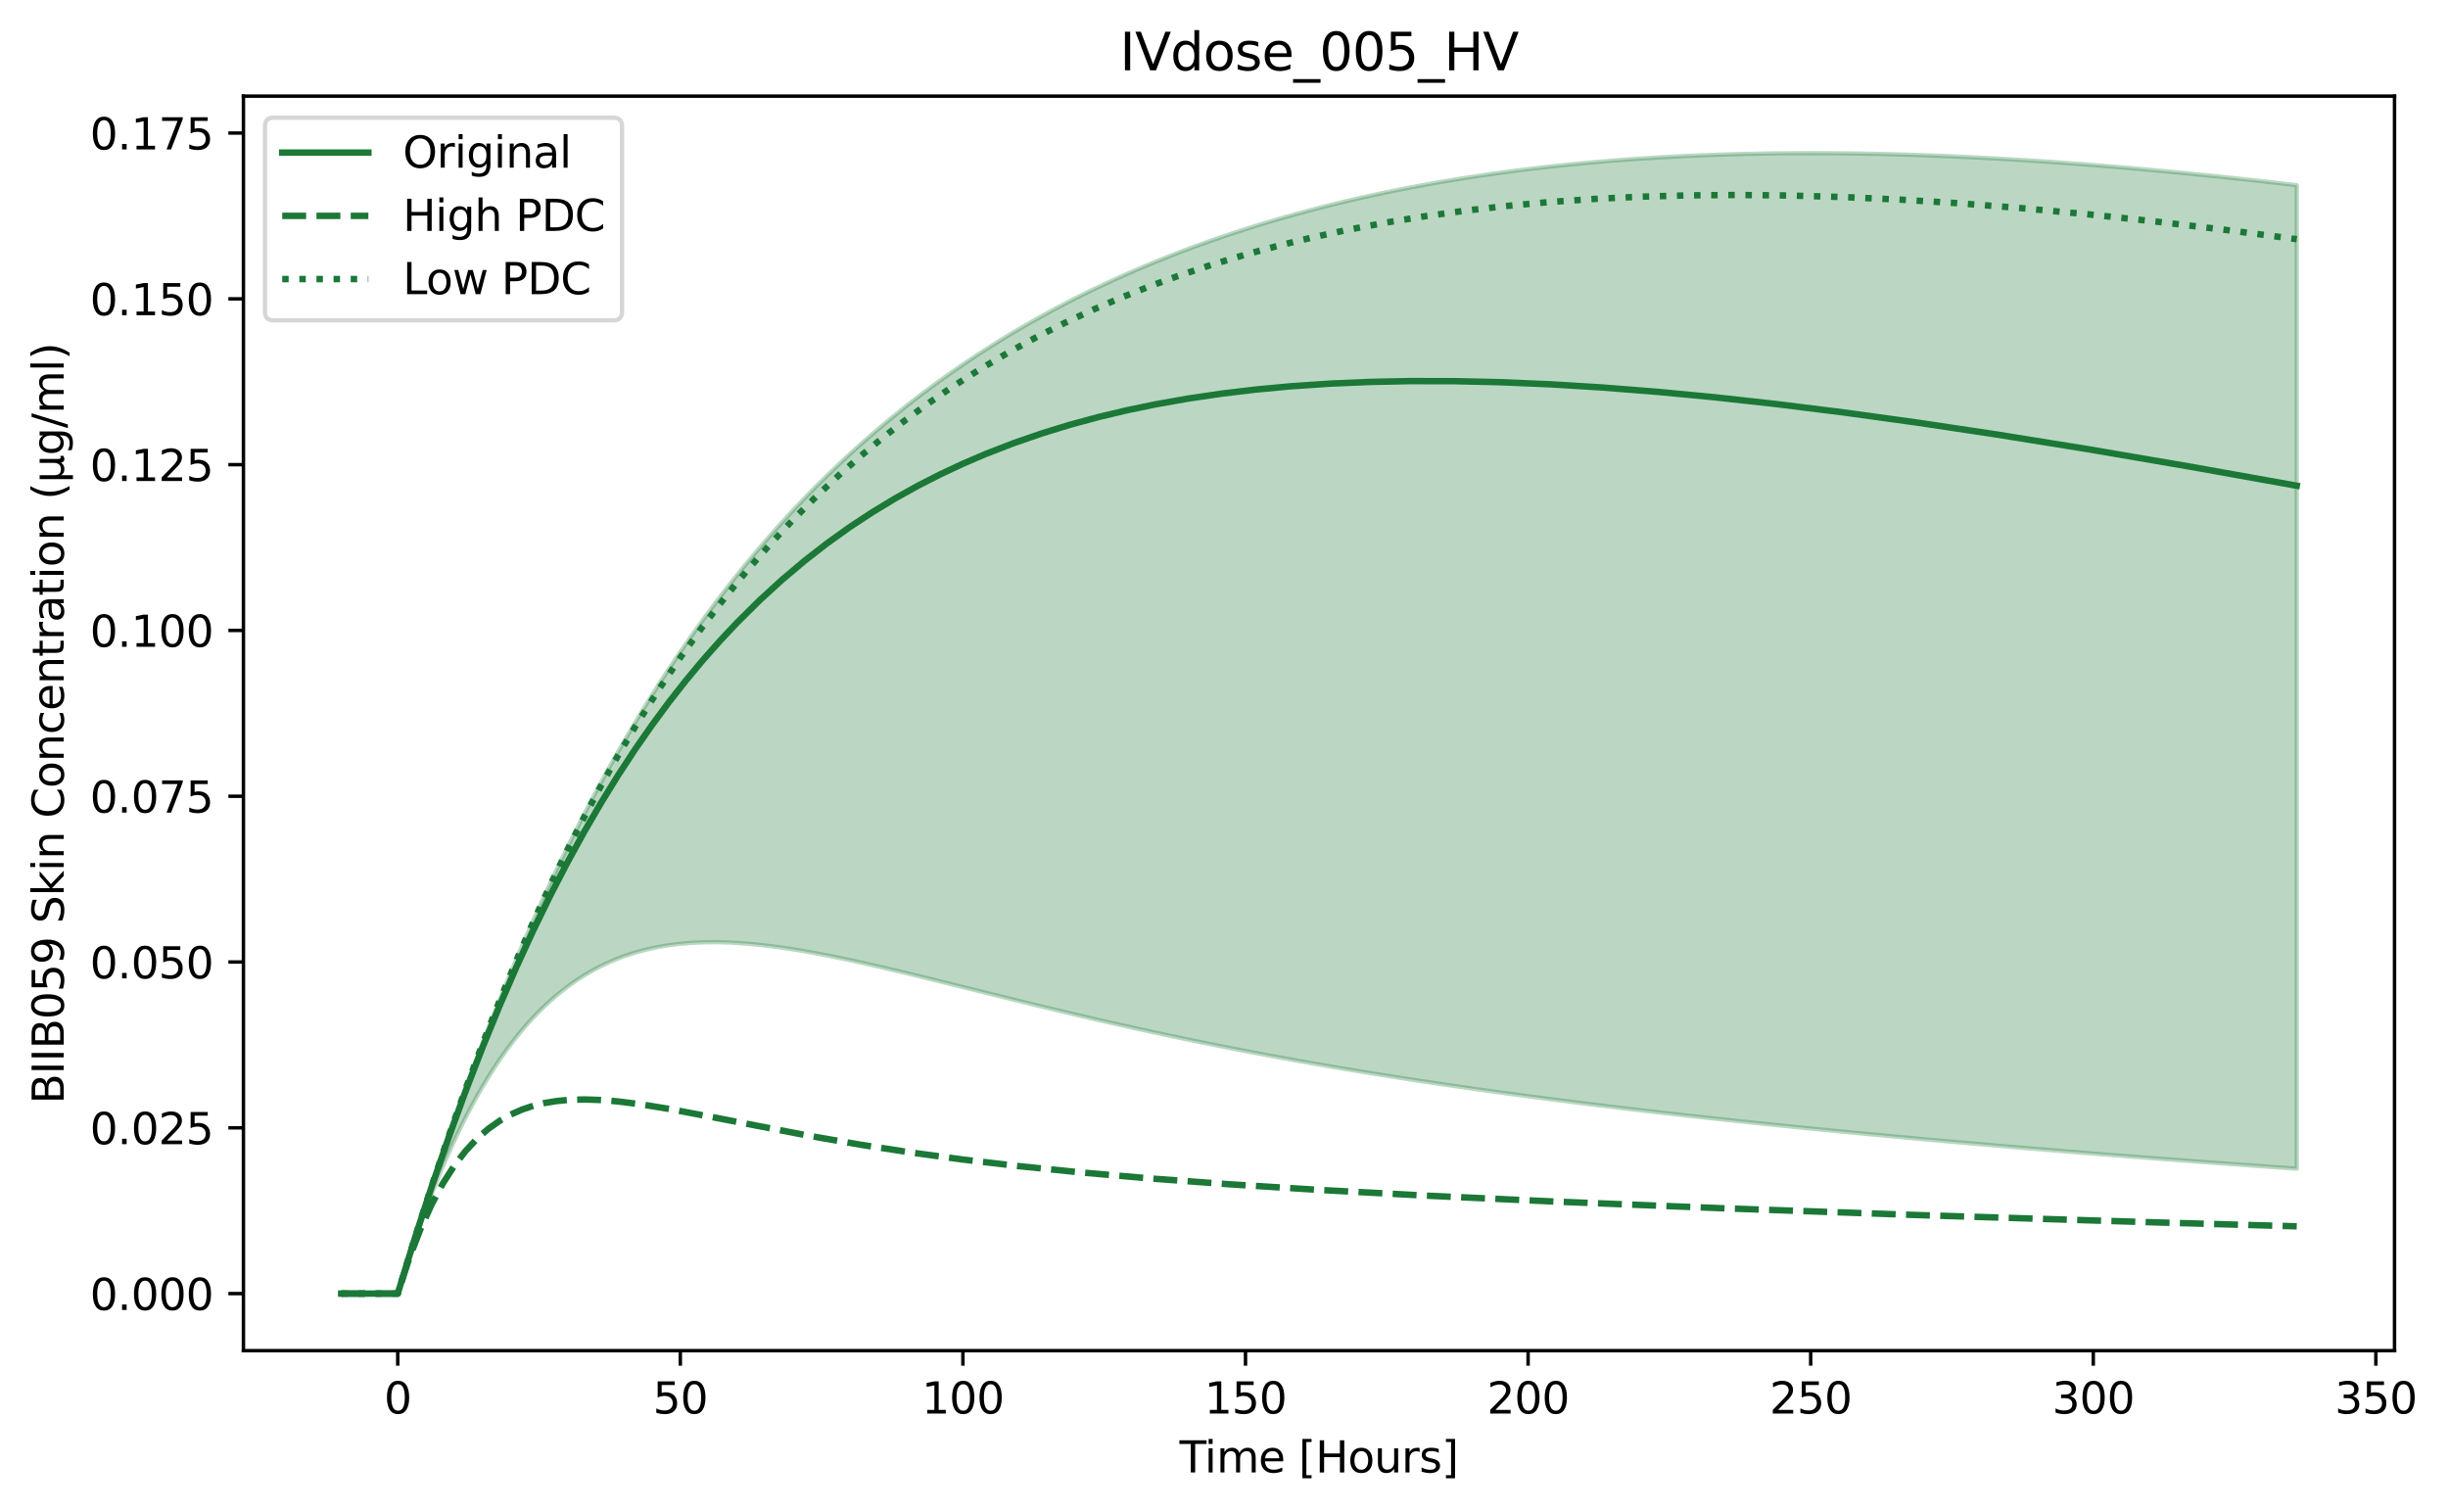 <?xml version="1.0" encoding="utf-8" standalone="no"?>
<!DOCTYPE svg PUBLIC "-//W3C//DTD SVG 1.1//EN"
  "http://www.w3.org/Graphics/SVG/1.1/DTD/svg11.dtd">
<svg xmlns:xlink="http://www.w3.org/1999/xlink" width="568.221pt" height="351.034pt" viewBox="0 0 568.221 351.034" xmlns="http://www.w3.org/2000/svg" version="1.1">
 <defs>
  <style type="text/css">*{stroke-linejoin: round; stroke-linecap: butt}</style>
 </defs>
 <g id="figure_1">
  <g id="patch_1">
   <path d="M 0 351.034 
L 568.221 351.034 
L 568.221 0 
L 0 0 
z
" style="fill: #ffffff"/>
  </g>
  <g id="axes_1">
   <g id="patch_2">
    <path d="M 56.506 313.478 
L 555.807 313.478 
L 555.807 22.318 
L 56.506 22.318 
z
" style="fill: #ffffff"/>
   </g>
   <g id="FillBetweenPolyCollection_1">
    <defs>
     <path id="m7d13407572" d="M 79.202 -50.791 
L 79.202 -50.791 
L 80.514 -50.791 
L 81.825 -50.791 
L 83.137 -50.791 
L 84.449 -50.791 
L 85.761 -50.791 
L 87.073 -50.791 
L 88.385 -50.791 
L 89.697 -50.791 
L 91.009 -50.791 
L 92.321 -50.791 
L 93.632 -55.065 
L 94.944 -59.162 
L 96.256 -63.088 
L 97.568 -66.85 
L 98.88 -70.451 
L 100.192 -73.899 
L 101.504 -77.198 
L 102.816 -80.354 
L 104.127 -83.37 
L 105.439 -86.253 
L 106.751 -89.007 
L 108.063 -91.635 
L 109.375 -94.143 
L 110.687 -96.535 
L 111.999 -98.815 
L 113.311 -100.987 
L 114.622 -103.054 
L 115.934 -105.021 
L 117.246 -106.891 
L 118.558 -108.667 
L 119.87 -110.354 
L 121.182 -111.953 
L 122.494 -113.469 
L 123.806 -114.904 
L 125.117 -116.262 
L 126.429 -117.544 
L 127.741 -118.755 
L 129.053 -119.897 
L 130.365 -120.972 
L 131.677 -121.983 
L 132.989 -122.932 
L 134.301 -123.822 
L 135.612 -124.655 
L 136.924 -125.434 
L 138.236 -126.159 
L 139.548 -126.834 
L 140.86 -127.46 
L 142.172 -128.04 
L 143.484 -128.575 
L 144.796 -129.067 
L 146.107 -129.518 
L 147.419 -129.929 
L 148.731 -130.302 
L 150.043 -130.639 
L 151.355 -130.941 
L 152.667 -131.209 
L 153.979 -131.446 
L 155.291 -131.652 
L 156.602 -131.829 
L 157.914 -131.978 
L 159.226 -132.1 
L 160.538 -132.196 
L 161.85 -132.268 
L 163.162 -132.317 
L 164.474 -132.343 
L 165.786 -132.348 
L 167.098 -132.333 
L 168.409 -132.298 
L 169.721 -132.245 
L 171.033 -132.175 
L 172.345 -132.088 
L 173.657 -131.985 
L 174.969 -131.867 
L 176.281 -131.734 
L 177.593 -131.588 
L 178.904 -131.429 
L 180.216 -131.258 
L 181.528 -131.076 
L 182.84 -130.882 
L 184.152 -130.678 
L 185.464 -130.465 
L 186.776 -130.242 
L 188.088 -130.01 
L 189.399 -129.771 
L 190.711 -129.523 
L 192.023 -129.269 
L 193.335 -129.008 
L 194.647 -128.74 
L 195.959 -128.467 
L 197.271 -128.188 
L 198.583 -127.904 
L 199.894 -127.615 
L 201.206 -127.322 
L 202.518 -127.024 
L 203.83 -126.724 
L 205.142 -126.419 
L 206.454 -126.112 
L 207.766 -125.801 
L 209.078 -125.488 
L 210.389 -125.173 
L 211.701 -124.856 
L 213.013 -124.537 
L 214.325 -124.216 
L 215.637 -123.894 
L 216.949 -123.57 
L 218.261 -123.246 
L 219.573 -122.921 
L 220.884 -122.595 
L 222.196 -122.268 
L 223.508 -121.942 
L 224.82 -121.615 
L 226.132 -121.288 
L 227.444 -120.961 
L 228.756 -120.635 
L 230.068 -120.309 
L 231.38 -119.983 
L 232.691 -119.658 
L 234.003 -119.334 
L 235.315 -119.01 
L 236.627 -118.688 
L 237.939 -118.366 
L 239.251 -118.045 
L 240.563 -117.726 
L 241.875 -117.408 
L 243.186 -117.091 
L 244.498 -116.775 
L 245.81 -116.461 
L 247.122 -116.148 
L 248.434 -115.837 
L 249.746 -115.527 
L 251.058 -115.219 
L 252.37 -114.913 
L 253.681 -114.608 
L 254.993 -114.305 
L 256.305 -114.004 
L 257.617 -113.704 
L 258.929 -113.407 
L 260.241 -113.111 
L 261.553 -112.817 
L 262.865 -112.525 
L 264.176 -112.234 
L 265.488 -111.946 
L 266.8 -111.66 
L 268.112 -111.375 
L 269.424 -111.093 
L 270.736 -110.812 
L 272.048 -110.533 
L 273.36 -110.257 
L 274.671 -109.982 
L 275.983 -109.71 
L 277.295 -109.439 
L 278.607 -109.17 
L 279.919 -108.903 
L 281.231 -108.638 
L 282.543 -108.376 
L 283.855 -108.115 
L 285.166 -107.856 
L 286.478 -107.599 
L 287.79 -107.344 
L 289.102 -107.091 
L 290.414 -106.84 
L 291.726 -106.59 
L 293.038 -106.343 
L 294.35 -106.097 
L 295.661 -105.854 
L 296.973 -105.612 
L 298.285 -105.372 
L 299.597 -105.134 
L 300.909 -104.898 
L 302.221 -104.664 
L 303.533 -104.431 
L 304.845 -104.2 
L 306.157 -103.971 
L 307.468 -103.744 
L 308.78 -103.519 
L 310.092 -103.295 
L 311.404 -103.073 
L 312.716 -102.853 
L 314.028 -102.634 
L 315.34 -102.417 
L 316.652 -102.201 
L 317.963 -101.988 
L 319.275 -101.776 
L 320.587 -101.565 
L 321.899 -101.356 
L 323.211 -101.149 
L 324.523 -100.943 
L 325.835 -100.739 
L 327.147 -100.536 
L 328.458 -100.335 
L 329.77 -100.135 
L 331.082 -99.937 
L 332.394 -99.74 
L 333.706 -99.544 
L 335.018 -99.35 
L 336.33 -99.158 
L 337.642 -98.967 
L 338.953 -98.777 
L 340.265 -98.588 
L 341.577 -98.401 
L 342.889 -98.215 
L 344.201 -98.031 
L 345.513 -97.848 
L 346.825 -97.666 
L 348.137 -97.485 
L 349.448 -97.305 
L 350.76 -97.127 
L 352.072 -96.95 
L 353.384 -96.774 
L 354.696 -96.6 
L 356.008 -96.426 
L 357.32 -96.254 
L 358.632 -96.083 
L 359.943 -95.913 
L 361.255 -95.744 
L 362.567 -95.576 
L 363.879 -95.41 
L 365.191 -95.244 
L 366.503 -95.079 
L 367.815 -94.916 
L 369.127 -94.753 
L 370.438 -94.592 
L 371.75 -94.432 
L 373.062 -94.272 
L 374.374 -94.114 
L 375.686 -93.956 
L 376.998 -93.8 
L 378.31 -93.644 
L 379.622 -93.49 
L 380.934 -93.336 
L 382.245 -93.183 
L 383.557 -93.031 
L 384.869 -92.88 
L 386.181 -92.73 
L 387.493 -92.581 
L 388.805 -92.433 
L 390.117 -92.285 
L 391.429 -92.138 
L 392.74 -91.993 
L 394.052 -91.848 
L 395.364 -91.703 
L 396.676 -91.56 
L 397.988 -91.417 
L 399.3 -91.276 
L 400.612 -91.135 
L 401.924 -90.994 
L 403.235 -90.855 
L 404.547 -90.716 
L 405.859 -90.578 
L 407.171 -90.441 
L 408.483 -90.304 
L 409.795 -90.168 
L 411.107 -90.033 
L 412.419 -89.899 
L 413.73 -89.765 
L 415.042 -89.632 
L 416.354 -89.5 
L 417.666 -89.368 
L 418.978 -89.237 
L 420.29 -89.107 
L 421.602 -88.977 
L 422.914 -88.848 
L 424.225 -88.719 
L 425.537 -88.592 
L 426.849 -88.464 
L 428.161 -88.338 
L 429.473 -88.212 
L 430.785 -88.086 
L 432.097 -87.962 
L 433.409 -87.838 
L 434.72 -87.714 
L 436.032 -87.591 
L 437.344 -87.468 
L 438.656 -87.347 
L 439.968 -87.225 
L 441.28 -87.105 
L 442.592 -86.984 
L 443.904 -86.865 
L 445.216 -86.746 
L 446.527 -86.627 
L 447.839 -86.509 
L 449.151 -86.391 
L 450.463 -86.274 
L 451.775 -86.158 
L 453.087 -86.042 
L 454.399 -85.926 
L 455.711 -85.811 
L 457.022 -85.697 
L 458.334 -85.583 
L 459.646 -85.47 
L 460.958 -85.357 
L 462.27 -85.244 
L 463.582 -85.132 
L 464.894 -85.02 
L 466.206 -84.909 
L 467.517 -84.799 
L 468.829 -84.688 
L 470.141 -84.579 
L 471.453 -84.469 
L 472.765 -84.361 
L 474.077 -84.252 
L 475.389 -84.144 
L 476.701 -84.037 
L 478.012 -83.93 
L 479.324 -83.823 
L 480.636 -83.717 
L 481.948 -83.611 
L 483.26 -83.506 
L 484.572 -83.401 
L 485.884 -83.296 
L 487.196 -83.192 
L 488.507 -83.089 
L 489.819 -82.985 
L 491.131 -82.882 
L 492.443 -82.78 
L 493.755 -82.678 
L 495.067 -82.576 
L 496.379 -82.475 
L 497.691 -82.374 
L 499.002 -82.273 
L 500.314 -82.173 
L 501.626 -82.073 
L 502.938 -81.974 
L 504.25 -81.875 
L 505.562 -81.776 
L 506.874 -81.678 
L 508.186 -81.58 
L 509.498 -81.483 
L 510.809 -81.386 
L 512.121 -81.289 
L 513.433 -81.192 
L 514.745 -81.096 
L 516.057 -81.001 
L 517.369 -80.905 
L 518.681 -80.81 
L 519.993 -80.716 
L 521.304 -80.621 
L 522.616 -80.527 
L 523.928 -80.434 
L 525.24 -80.34 
L 526.552 -80.247 
L 527.864 -80.155 
L 529.176 -80.063 
L 530.488 -79.971 
L 531.799 -79.879 
L 533.111 -79.788 
L 533.111 -308.051 
L 533.111 -308.051 
L 531.799 -308.204 
L 530.488 -308.356 
L 529.176 -308.507 
L 527.864 -308.656 
L 526.552 -308.805 
L 525.24 -308.951 
L 523.928 -309.097 
L 522.616 -309.242 
L 521.304 -309.385 
L 519.993 -309.527 
L 518.681 -309.667 
L 517.369 -309.806 
L 516.057 -309.944 
L 514.745 -310.081 
L 513.433 -310.216 
L 512.121 -310.35 
L 510.809 -310.483 
L 509.498 -310.614 
L 508.186 -310.743 
L 506.874 -310.872 
L 505.562 -310.999 
L 504.25 -311.124 
L 502.938 -311.248 
L 501.626 -311.371 
L 500.314 -311.492 
L 499.002 -311.611 
L 497.691 -311.729 
L 496.379 -311.846 
L 495.067 -311.961 
L 493.755 -312.074 
L 492.443 -312.186 
L 491.131 -312.296 
L 489.819 -312.405 
L 488.507 -312.512 
L 487.196 -312.618 
L 485.884 -312.722 
L 484.572 -312.824 
L 483.26 -312.924 
L 481.948 -313.023 
L 480.636 -313.121 
L 479.324 -313.216 
L 478.012 -313.31 
L 476.701 -313.402 
L 475.389 -313.492 
L 474.077 -313.581 
L 472.765 -313.668 
L 471.453 -313.752 
L 470.141 -313.836 
L 468.829 -313.917 
L 467.517 -313.996 
L 466.206 -314.074 
L 464.894 -314.15 
L 463.582 -314.224 
L 462.27 -314.296 
L 460.958 -314.366 
L 459.646 -314.434 
L 458.334 -314.5 
L 457.022 -314.564 
L 455.711 -314.626 
L 454.399 -314.686 
L 453.087 -314.744 
L 451.775 -314.8 
L 450.463 -314.854 
L 449.151 -314.906 
L 447.839 -314.956 
L 446.527 -315.003 
L 445.216 -315.049 
L 443.904 -315.092 
L 442.592 -315.134 
L 441.28 -315.173 
L 439.968 -315.209 
L 438.656 -315.244 
L 437.344 -315.276 
L 436.032 -315.306 
L 434.72 -315.334 
L 433.409 -315.359 
L 432.097 -315.382 
L 430.785 -315.403 
L 429.473 -315.421 
L 428.161 -315.437 
L 426.849 -315.451 
L 425.537 -315.462 
L 424.225 -315.471 
L 422.914 -315.477 
L 421.602 -315.481 
L 420.29 -315.482 
L 418.978 -315.48 
L 417.666 -315.476 
L 416.354 -315.47 
L 415.042 -315.461 
L 413.73 -315.449 
L 412.419 -315.434 
L 411.107 -315.417 
L 409.795 -315.397 
L 408.483 -315.375 
L 407.171 -315.35 
L 405.859 -315.321 
L 404.547 -315.291 
L 403.235 -315.257 
L 401.924 -315.22 
L 400.612 -315.181 
L 399.3 -315.138 
L 397.988 -315.093 
L 396.676 -315.045 
L 395.364 -314.994 
L 394.052 -314.94 
L 392.74 -314.882 
L 391.429 -314.822 
L 390.117 -314.759 
L 388.805 -314.692 
L 387.493 -314.623 
L 386.181 -314.55 
L 384.869 -314.474 
L 383.557 -314.395 
L 382.245 -314.312 
L 380.934 -314.226 
L 379.622 -314.137 
L 378.31 -314.045 
L 376.998 -313.949 
L 375.686 -313.85 
L 374.374 -313.747 
L 373.062 -313.641 
L 371.75 -313.532 
L 370.438 -313.418 
L 369.127 -313.302 
L 367.815 -313.182 
L 366.503 -313.058 
L 365.191 -312.93 
L 363.879 -312.799 
L 362.567 -312.664 
L 361.255 -312.525 
L 359.943 -312.382 
L 358.632 -312.236 
L 357.32 -312.086 
L 356.008 -311.932 
L 354.696 -311.773 
L 353.384 -311.611 
L 352.072 -311.445 
L 350.76 -311.275 
L 349.448 -311.101 
L 348.137 -310.922 
L 346.825 -310.74 
L 345.513 -310.553 
L 344.201 -310.362 
L 342.889 -310.166 
L 341.577 -309.967 
L 340.265 -309.763 
L 338.953 -309.554 
L 337.642 -309.341 
L 336.33 -309.124 
L 335.018 -308.902 
L 333.706 -308.675 
L 332.394 -308.444 
L 331.082 -308.208 
L 329.77 -307.967 
L 328.458 -307.721 
L 327.147 -307.471 
L 325.835 -307.216 
L 324.523 -306.955 
L 323.211 -306.69 
L 321.899 -306.42 
L 320.587 -306.144 
L 319.275 -305.864 
L 317.963 -305.578 
L 316.652 -305.287 
L 315.34 -304.991 
L 314.028 -304.689 
L 312.716 -304.382 
L 311.404 -304.07 
L 310.092 -303.751 
L 308.78 -303.428 
L 307.468 -303.098 
L 306.157 -302.763 
L 304.845 -302.422 
L 303.533 -302.075 
L 302.221 -301.723 
L 300.909 -301.364 
L 299.597 -300.999 
L 298.285 -300.628 
L 296.973 -300.251 
L 295.661 -299.868 
L 294.35 -299.478 
L 293.038 -299.082 
L 291.726 -298.68 
L 290.414 -298.271 
L 289.102 -297.855 
L 287.79 -297.433 
L 286.478 -297.003 
L 285.166 -296.567 
L 283.855 -296.124 
L 282.543 -295.674 
L 281.231 -295.217 
L 279.919 -294.752 
L 278.607 -294.281 
L 277.295 -293.802 
L 275.983 -293.315 
L 274.671 -292.821 
L 273.36 -292.319 
L 272.048 -291.809 
L 270.736 -291.292 
L 269.424 -290.766 
L 268.112 -290.233 
L 266.8 -289.691 
L 265.488 -289.141 
L 264.176 -288.583 
L 262.865 -288.016 
L 261.553 -287.441 
L 260.241 -286.857 
L 258.929 -286.264 
L 257.617 -285.662 
L 256.305 -285.051 
L 254.993 -284.431 
L 253.681 -283.801 
L 252.37 -283.162 
L 251.058 -282.513 
L 249.746 -281.855 
L 248.434 -281.187 
L 247.122 -280.509 
L 245.81 -279.821 
L 244.498 -279.122 
L 243.186 -278.413 
L 241.875 -277.694 
L 240.563 -276.963 
L 239.251 -276.222 
L 237.939 -275.47 
L 236.627 -274.707 
L 235.315 -273.932 
L 234.003 -273.146 
L 232.691 -272.348 
L 231.38 -271.538 
L 230.068 -270.716 
L 228.756 -269.882 
L 227.444 -269.035 
L 226.132 -268.176 
L 224.82 -267.304 
L 223.508 -266.419 
L 222.196 -265.521 
L 220.884 -264.609 
L 219.573 -263.684 
L 218.261 -262.745 
L 216.949 -261.791 
L 215.637 -260.824 
L 214.325 -259.842 
L 213.013 -258.845 
L 211.701 -257.833 
L 210.389 -256.806 
L 209.078 -255.764 
L 207.766 -254.705 
L 206.454 -253.631 
L 205.142 -252.54 
L 203.83 -251.433 
L 202.518 -250.31 
L 201.206 -249.169 
L 199.894 -248.01 
L 198.583 -246.834 
L 197.271 -245.64 
L 195.959 -244.428 
L 194.647 -243.197 
L 193.335 -241.948 
L 192.023 -240.679 
L 190.711 -239.39 
L 189.399 -238.082 
L 188.088 -236.753 
L 186.776 -235.404 
L 185.464 -234.034 
L 184.152 -232.642 
L 182.84 -231.229 
L 181.528 -229.794 
L 180.216 -228.336 
L 178.904 -226.856 
L 177.593 -225.352 
L 176.281 -223.825 
L 174.969 -222.273 
L 173.657 -220.697 
L 172.345 -219.096 
L 171.033 -217.47 
L 169.721 -215.818 
L 168.409 -214.139 
L 167.098 -212.434 
L 165.786 -210.701 
L 164.474 -208.941 
L 163.162 -207.152 
L 161.85 -205.335 
L 160.538 -203.488 
L 159.226 -201.612 
L 157.914 -199.705 
L 156.602 -197.768 
L 155.291 -195.798 
L 153.979 -193.797 
L 152.667 -191.763 
L 151.355 -189.696 
L 150.043 -187.596 
L 148.731 -185.461 
L 147.419 -183.29 
L 146.107 -181.085 
L 144.796 -178.843 
L 143.484 -176.564 
L 142.172 -174.247 
L 140.86 -171.892 
L 139.548 -169.498 
L 138.236 -167.065 
L 136.924 -164.591 
L 135.612 -162.076 
L 134.301 -159.519 
L 132.989 -156.92 
L 131.677 -154.277 
L 130.365 -151.59 
L 129.053 -148.859 
L 127.741 -146.082 
L 126.429 -143.259 
L 125.117 -140.388 
L 123.806 -137.469 
L 122.494 -134.502 
L 121.182 -131.485 
L 119.87 -128.418 
L 118.558 -125.299 
L 117.246 -122.128 
L 115.934 -118.904 
L 114.622 -115.626 
L 113.311 -112.293 
L 111.999 -108.905 
L 110.687 -105.46 
L 109.375 -101.958 
L 108.063 -98.398 
L 106.751 -94.778 
L 105.439 -91.098 
L 104.127 -87.357 
L 102.816 -83.554 
L 101.504 -79.688 
L 100.192 -75.759 
L 98.88 -71.764 
L 97.568 -67.704 
L 96.256 -63.578 
L 94.944 -59.384 
L 93.632 -55.122 
L 92.321 -50.791 
L 91.009 -50.791 
L 89.697 -50.791 
L 88.385 -50.791 
L 87.073 -50.791 
L 85.761 -50.791 
L 84.449 -50.791 
L 83.137 -50.791 
L 81.825 -50.791 
L 80.514 -50.791 
L 79.202 -50.791 
z
" style="stroke: #1b7837; stroke-opacity: 0.3"/>
    </defs>
    <g clip-path="url(#p9eb5031d33)">
     <use xlink:href="#m7d13407572" x="0" y="351.034" style="fill: #1b7837; fill-opacity: 0.3; stroke: #1b7837; stroke-opacity: 0.3"/>
    </g>
   </g>
   <g id="matplotlib.axis_1">
    <g id="xtick_1">
     <g id="line2d_1">
      <defs>
       <path id="m1ad81e1773" d="M 0 0 
L 0 3.5 
" style="stroke: #000000; stroke-width: 0.8"/>
      </defs>
      <g>
       <use xlink:href="#m1ad81e1773" x="92.321" y="313.478" style="stroke: #000000; stroke-width: 0.8"/>
      </g>
     </g>
     <g id="text_1">
      <!-- 0 -->
      <g transform="translate(89.139 328.077) scale(0.1 -0.1)">
       <defs>
        <path id="DejaVuSans-30" d="M 2034 4250 
Q 1547 4250 1301 3770 
Q 1056 3291 1056 2328 
Q 1056 1369 1301 889 
Q 1547 409 2034 409 
Q 2525 409 2770 889 
Q 3016 1369 3016 2328 
Q 3016 3291 2770 3770 
Q 2525 4250 2034 4250 
z
M 2034 4750 
Q 2819 4750 3233 4129 
Q 3647 3509 3647 2328 
Q 3647 1150 3233 529 
Q 2819 -91 2034 -91 
Q 1250 -91 836 529 
Q 422 1150 422 2328 
Q 422 3509 836 4129 
Q 1250 4750 2034 4750 
z
" transform="scale(0.016)"/>
       </defs>
       <use xlink:href="#DejaVuSans-30"/>
      </g>
     </g>
    </g>
    <g id="xtick_2">
     <g id="line2d_2">
      <g>
       <use xlink:href="#m1ad81e1773" x="157.914" y="313.478" style="stroke: #000000; stroke-width: 0.8"/>
      </g>
     </g>
     <g id="text_2">
      <!-- 50 -->
      <g transform="translate(151.552 328.077) scale(0.1 -0.1)">
       <defs>
        <path id="DejaVuSans-35" d="M 691 4666 
L 3169 4666 
L 3169 4134 
L 1269 4134 
L 1269 2991 
Q 1406 3038 1543 3061 
Q 1681 3084 1819 3084 
Q 2600 3084 3056 2656 
Q 3513 2228 3513 1497 
Q 3513 744 3044 326 
Q 2575 -91 1722 -91 
Q 1428 -91 1123 -41 
Q 819 9 494 109 
L 494 744 
Q 775 591 1075 516 
Q 1375 441 1709 441 
Q 2250 441 2565 725 
Q 2881 1009 2881 1497 
Q 2881 1984 2565 2268 
Q 2250 2553 1709 2553 
Q 1456 2553 1204 2497 
Q 953 2441 691 2322 
L 691 4666 
z
" transform="scale(0.016)"/>
       </defs>
       <use xlink:href="#DejaVuSans-35"/>
       <use xlink:href="#DejaVuSans-30" transform="translate(63.623 0)"/>
      </g>
     </g>
    </g>
    <g id="xtick_3">
     <g id="line2d_3">
      <g>
       <use xlink:href="#m1ad81e1773" x="223.508" y="313.478" style="stroke: #000000; stroke-width: 0.8"/>
      </g>
     </g>
     <g id="text_3">
      <!-- 100 -->
      <g transform="translate(213.964 328.077) scale(0.1 -0.1)">
       <defs>
        <path id="DejaVuSans-31" d="M 794 531 
L 1825 531 
L 1825 4091 
L 703 3866 
L 703 4441 
L 1819 4666 
L 2450 4666 
L 2450 531 
L 3481 531 
L 3481 0 
L 794 0 
L 794 531 
z
" transform="scale(0.016)"/>
       </defs>
       <use xlink:href="#DejaVuSans-31"/>
       <use xlink:href="#DejaVuSans-30" transform="translate(63.623 0)"/>
       <use xlink:href="#DejaVuSans-30" transform="translate(127.246 0)"/>
      </g>
     </g>
    </g>
    <g id="xtick_4">
     <g id="line2d_4">
      <g>
       <use xlink:href="#m1ad81e1773" x="289.102" y="313.478" style="stroke: #000000; stroke-width: 0.8"/>
      </g>
     </g>
     <g id="text_4">
      <!-- 150 -->
      <g transform="translate(279.558 328.077) scale(0.1 -0.1)">
       <use xlink:href="#DejaVuSans-31"/>
       <use xlink:href="#DejaVuSans-35" transform="translate(63.623 0)"/>
       <use xlink:href="#DejaVuSans-30" transform="translate(127.246 0)"/>
      </g>
     </g>
    </g>
    <g id="xtick_5">
     <g id="line2d_5">
      <g>
       <use xlink:href="#m1ad81e1773" x="354.696" y="313.478" style="stroke: #000000; stroke-width: 0.8"/>
      </g>
     </g>
     <g id="text_5">
      <!-- 200 -->
      <g transform="translate(345.152 328.077) scale(0.1 -0.1)">
       <defs>
        <path id="DejaVuSans-32" d="M 1228 531 
L 3431 531 
L 3431 0 
L 469 0 
L 469 531 
Q 828 903 1448 1529 
Q 2069 2156 2228 2338 
Q 2531 2678 2651 2914 
Q 2772 3150 2772 3378 
Q 2772 3750 2511 3984 
Q 2250 4219 1831 4219 
Q 1534 4219 1204 4116 
Q 875 4013 500 3803 
L 500 4441 
Q 881 4594 1212 4672 
Q 1544 4750 1819 4750 
Q 2544 4750 2975 4387 
Q 3406 4025 3406 3419 
Q 3406 3131 3298 2873 
Q 3191 2616 2906 2266 
Q 2828 2175 2409 1742 
Q 1991 1309 1228 531 
z
" transform="scale(0.016)"/>
       </defs>
       <use xlink:href="#DejaVuSans-32"/>
       <use xlink:href="#DejaVuSans-30" transform="translate(63.623 0)"/>
       <use xlink:href="#DejaVuSans-30" transform="translate(127.246 0)"/>
      </g>
     </g>
    </g>
    <g id="xtick_6">
     <g id="line2d_6">
      <g>
       <use xlink:href="#m1ad81e1773" x="420.29" y="313.478" style="stroke: #000000; stroke-width: 0.8"/>
      </g>
     </g>
     <g id="text_6">
      <!-- 250 -->
      <g transform="translate(410.746 328.077) scale(0.1 -0.1)">
       <use xlink:href="#DejaVuSans-32"/>
       <use xlink:href="#DejaVuSans-35" transform="translate(63.623 0)"/>
       <use xlink:href="#DejaVuSans-30" transform="translate(127.246 0)"/>
      </g>
     </g>
    </g>
    <g id="xtick_7">
     <g id="line2d_7">
      <g>
       <use xlink:href="#m1ad81e1773" x="485.884" y="313.478" style="stroke: #000000; stroke-width: 0.8"/>
      </g>
     </g>
     <g id="text_7">
      <!-- 300 -->
      <g transform="translate(476.34 328.077) scale(0.1 -0.1)">
       <defs>
        <path id="DejaVuSans-33" d="M 2597 2516 
Q 3050 2419 3304 2112 
Q 3559 1806 3559 1356 
Q 3559 666 3084 287 
Q 2609 -91 1734 -91 
Q 1441 -91 1130 -33 
Q 819 25 488 141 
L 488 750 
Q 750 597 1062 519 
Q 1375 441 1716 441 
Q 2309 441 2620 675 
Q 2931 909 2931 1356 
Q 2931 1769 2642 2001 
Q 2353 2234 1838 2234 
L 1294 2234 
L 1294 2753 
L 1863 2753 
Q 2328 2753 2575 2939 
Q 2822 3125 2822 3475 
Q 2822 3834 2567 4026 
Q 2313 4219 1838 4219 
Q 1578 4219 1281 4162 
Q 984 4106 628 3988 
L 628 4550 
Q 988 4650 1302 4700 
Q 1616 4750 1894 4750 
Q 2613 4750 3031 4423 
Q 3450 4097 3450 3541 
Q 3450 3153 3228 2886 
Q 3006 2619 2597 2516 
z
" transform="scale(0.016)"/>
       </defs>
       <use xlink:href="#DejaVuSans-33"/>
       <use xlink:href="#DejaVuSans-30" transform="translate(63.623 0)"/>
       <use xlink:href="#DejaVuSans-30" transform="translate(127.246 0)"/>
      </g>
     </g>
    </g>
    <g id="xtick_8">
     <g id="line2d_8">
      <g>
       <use xlink:href="#m1ad81e1773" x="551.478" y="313.478" style="stroke: #000000; stroke-width: 0.8"/>
      </g>
     </g>
     <g id="text_8">
      <!-- 350 -->
      <g transform="translate(541.934 328.077) scale(0.1 -0.1)">
       <use xlink:href="#DejaVuSans-33"/>
       <use xlink:href="#DejaVuSans-35" transform="translate(63.623 0)"/>
       <use xlink:href="#DejaVuSans-30" transform="translate(127.246 0)"/>
      </g>
     </g>
    </g>
    <g id="text_9">
     <!-- Time [Hours] -->
     <g transform="translate(273.784 341.755) scale(0.1 -0.1)">
      <defs>
       <path id="DejaVuSans-54" d="M -19 4666 
L 3928 4666 
L 3928 4134 
L 2272 4134 
L 2272 0 
L 1638 0 
L 1638 4134 
L -19 4134 
L -19 4666 
z
" transform="scale(0.016)"/>
       <path id="DejaVuSans-69" d="M 603 3500 
L 1178 3500 
L 1178 0 
L 603 0 
L 603 3500 
z
M 603 4863 
L 1178 4863 
L 1178 4134 
L 603 4134 
L 603 4863 
z
" transform="scale(0.016)"/>
       <path id="DejaVuSans-6d" d="M 3328 2828 
Q 3544 3216 3844 3400 
Q 4144 3584 4550 3584 
Q 5097 3584 5394 3201 
Q 5691 2819 5691 2113 
L 5691 0 
L 5113 0 
L 5113 2094 
Q 5113 2597 4934 2840 
Q 4756 3084 4391 3084 
Q 3944 3084 3684 2787 
Q 3425 2491 3425 1978 
L 3425 0 
L 2847 0 
L 2847 2094 
Q 2847 2600 2669 2842 
Q 2491 3084 2119 3084 
Q 1678 3084 1418 2786 
Q 1159 2488 1159 1978 
L 1159 0 
L 581 0 
L 581 3500 
L 1159 3500 
L 1159 2956 
Q 1356 3278 1631 3431 
Q 1906 3584 2284 3584 
Q 2666 3584 2933 3390 
Q 3200 3197 3328 2828 
z
" transform="scale(0.016)"/>
       <path id="DejaVuSans-65" d="M 3597 1894 
L 3597 1613 
L 953 1613 
Q 991 1019 1311 708 
Q 1631 397 2203 397 
Q 2534 397 2845 478 
Q 3156 559 3463 722 
L 3463 178 
Q 3153 47 2828 -22 
Q 2503 -91 2169 -91 
Q 1331 -91 842 396 
Q 353 884 353 1716 
Q 353 2575 817 3079 
Q 1281 3584 2069 3584 
Q 2775 3584 3186 3129 
Q 3597 2675 3597 1894 
z
M 3022 2063 
Q 3016 2534 2758 2815 
Q 2500 3097 2075 3097 
Q 1594 3097 1305 2825 
Q 1016 2553 972 2059 
L 3022 2063 
z
" transform="scale(0.016)"/>
       <path id="DejaVuSans-20" transform="scale(0.016)"/>
       <path id="DejaVuSans-5b" d="M 550 4863 
L 1875 4863 
L 1875 4416 
L 1125 4416 
L 1125 -397 
L 1875 -397 
L 1875 -844 
L 550 -844 
L 550 4863 
z
" transform="scale(0.016)"/>
       <path id="DejaVuSans-48" d="M 628 4666 
L 1259 4666 
L 1259 2753 
L 3553 2753 
L 3553 4666 
L 4184 4666 
L 4184 0 
L 3553 0 
L 3553 2222 
L 1259 2222 
L 1259 0 
L 628 0 
L 628 4666 
z
" transform="scale(0.016)"/>
       <path id="DejaVuSans-6f" d="M 1959 3097 
Q 1497 3097 1228 2736 
Q 959 2375 959 1747 
Q 959 1119 1226 758 
Q 1494 397 1959 397 
Q 2419 397 2687 759 
Q 2956 1122 2956 1747 
Q 2956 2369 2687 2733 
Q 2419 3097 1959 3097 
z
M 1959 3584 
Q 2709 3584 3137 3096 
Q 3566 2609 3566 1747 
Q 3566 888 3137 398 
Q 2709 -91 1959 -91 
Q 1206 -91 779 398 
Q 353 888 353 1747 
Q 353 2609 779 3096 
Q 1206 3584 1959 3584 
z
" transform="scale(0.016)"/>
       <path id="DejaVuSans-75" d="M 544 1381 
L 544 3500 
L 1119 3500 
L 1119 1403 
Q 1119 906 1312 657 
Q 1506 409 1894 409 
Q 2359 409 2629 706 
Q 2900 1003 2900 1516 
L 2900 3500 
L 3475 3500 
L 3475 0 
L 2900 0 
L 2900 538 
Q 2691 219 2414 64 
Q 2138 -91 1772 -91 
Q 1169 -91 856 284 
Q 544 659 544 1381 
z
M 1991 3584 
L 1991 3584 
z
" transform="scale(0.016)"/>
       <path id="DejaVuSans-72" d="M 2631 2963 
Q 2534 3019 2420 3045 
Q 2306 3072 2169 3072 
Q 1681 3072 1420 2755 
Q 1159 2438 1159 1844 
L 1159 0 
L 581 0 
L 581 3500 
L 1159 3500 
L 1159 2956 
Q 1341 3275 1631 3429 
Q 1922 3584 2338 3584 
Q 2397 3584 2469 3576 
Q 2541 3569 2628 3553 
L 2631 2963 
z
" transform="scale(0.016)"/>
       <path id="DejaVuSans-73" d="M 2834 3397 
L 2834 2853 
Q 2591 2978 2328 3040 
Q 2066 3103 1784 3103 
Q 1356 3103 1142 2972 
Q 928 2841 928 2578 
Q 928 2378 1081 2264 
Q 1234 2150 1697 2047 
L 1894 2003 
Q 2506 1872 2764 1633 
Q 3022 1394 3022 966 
Q 3022 478 2636 193 
Q 2250 -91 1575 -91 
Q 1294 -91 989 -36 
Q 684 19 347 128 
L 347 722 
Q 666 556 975 473 
Q 1284 391 1588 391 
Q 1994 391 2212 530 
Q 2431 669 2431 922 
Q 2431 1156 2273 1281 
Q 2116 1406 1581 1522 
L 1381 1569 
Q 847 1681 609 1914 
Q 372 2147 372 2553 
Q 372 3047 722 3315 
Q 1072 3584 1716 3584 
Q 2034 3584 2315 3537 
Q 2597 3491 2834 3397 
z
" transform="scale(0.016)"/>
       <path id="DejaVuSans-5d" d="M 1947 4863 
L 1947 -844 
L 622 -844 
L 622 -397 
L 1369 -397 
L 1369 4416 
L 622 4416 
L 622 4863 
L 1947 4863 
z
" transform="scale(0.016)"/>
      </defs>
      <use xlink:href="#DejaVuSans-54"/>
      <use xlink:href="#DejaVuSans-69" transform="translate(57.959 0)"/>
      <use xlink:href="#DejaVuSans-6d" transform="translate(85.742 0)"/>
      <use xlink:href="#DejaVuSans-65" transform="translate(183.154 0)"/>
      <use xlink:href="#DejaVuSans-20" transform="translate(244.678 0)"/>
      <use xlink:href="#DejaVuSans-5b" transform="translate(276.465 0)"/>
      <use xlink:href="#DejaVuSans-48" transform="translate(315.479 0)"/>
      <use xlink:href="#DejaVuSans-6f" transform="translate(390.674 0)"/>
      <use xlink:href="#DejaVuSans-75" transform="translate(451.855 0)"/>
      <use xlink:href="#DejaVuSans-72" transform="translate(515.234 0)"/>
      <use xlink:href="#DejaVuSans-73" transform="translate(556.348 0)"/>
      <use xlink:href="#DejaVuSans-5d" transform="translate(608.447 0)"/>
     </g>
    </g>
   </g>
   <g id="matplotlib.axis_2">
    <g id="ytick_1">
     <g id="line2d_9">
      <defs>
       <path id="m111747f892" d="M 0 0 
L -3.5 0 
" style="stroke: #000000; stroke-width: 0.8"/>
      </defs>
      <g>
       <use xlink:href="#m111747f892" x="56.506" y="300.244" style="stroke: #000000; stroke-width: 0.8"/>
      </g>
     </g>
     <g id="text_10">
      <!-- 0.000 -->
      <g transform="translate(20.878 304.043) scale(0.1 -0.1)">
       <defs>
        <path id="DejaVuSans-2e" d="M 684 794 
L 1344 794 
L 1344 0 
L 684 0 
L 684 794 
z
" transform="scale(0.016)"/>
       </defs>
       <use xlink:href="#DejaVuSans-30"/>
       <use xlink:href="#DejaVuSans-2e" transform="translate(63.623 0)"/>
       <use xlink:href="#DejaVuSans-30" transform="translate(95.41 0)"/>
       <use xlink:href="#DejaVuSans-30" transform="translate(159.033 0)"/>
       <use xlink:href="#DejaVuSans-30" transform="translate(222.656 0)"/>
      </g>
     </g>
    </g>
    <g id="ytick_2">
     <g id="line2d_10">
      <g>
       <use xlink:href="#m111747f892" x="56.506" y="261.763" style="stroke: #000000; stroke-width: 0.8"/>
      </g>
     </g>
     <g id="text_11">
      <!-- 0.025 -->
      <g transform="translate(20.878 265.562) scale(0.1 -0.1)">
       <use xlink:href="#DejaVuSans-30"/>
       <use xlink:href="#DejaVuSans-2e" transform="translate(63.623 0)"/>
       <use xlink:href="#DejaVuSans-30" transform="translate(95.41 0)"/>
       <use xlink:href="#DejaVuSans-32" transform="translate(159.033 0)"/>
       <use xlink:href="#DejaVuSans-35" transform="translate(222.656 0)"/>
      </g>
     </g>
    </g>
    <g id="ytick_3">
     <g id="line2d_11">
      <g>
       <use xlink:href="#m111747f892" x="56.506" y="223.283" style="stroke: #000000; stroke-width: 0.8"/>
      </g>
     </g>
     <g id="text_12">
      <!-- 0.050 -->
      <g transform="translate(20.878 227.082) scale(0.1 -0.1)">
       <use xlink:href="#DejaVuSans-30"/>
       <use xlink:href="#DejaVuSans-2e" transform="translate(63.623 0)"/>
       <use xlink:href="#DejaVuSans-30" transform="translate(95.41 0)"/>
       <use xlink:href="#DejaVuSans-35" transform="translate(159.033 0)"/>
       <use xlink:href="#DejaVuSans-30" transform="translate(222.656 0)"/>
      </g>
     </g>
    </g>
    <g id="ytick_4">
     <g id="line2d_12">
      <g>
       <use xlink:href="#m111747f892" x="56.506" y="184.803" style="stroke: #000000; stroke-width: 0.8"/>
      </g>
     </g>
     <g id="text_13">
      <!-- 0.075 -->
      <g transform="translate(20.878 188.602) scale(0.1 -0.1)">
       <defs>
        <path id="DejaVuSans-37" d="M 525 4666 
L 3525 4666 
L 3525 4397 
L 1831 0 
L 1172 0 
L 2766 4134 
L 525 4134 
L 525 4666 
z
" transform="scale(0.016)"/>
       </defs>
       <use xlink:href="#DejaVuSans-30"/>
       <use xlink:href="#DejaVuSans-2e" transform="translate(63.623 0)"/>
       <use xlink:href="#DejaVuSans-30" transform="translate(95.41 0)"/>
       <use xlink:href="#DejaVuSans-37" transform="translate(159.033 0)"/>
       <use xlink:href="#DejaVuSans-35" transform="translate(222.656 0)"/>
      </g>
     </g>
    </g>
    <g id="ytick_5">
     <g id="line2d_13">
      <g>
       <use xlink:href="#m111747f892" x="56.506" y="146.322" style="stroke: #000000; stroke-width: 0.8"/>
      </g>
     </g>
     <g id="text_14">
      <!-- 0.100 -->
      <g transform="translate(20.878 150.121) scale(0.1 -0.1)">
       <use xlink:href="#DejaVuSans-30"/>
       <use xlink:href="#DejaVuSans-2e" transform="translate(63.623 0)"/>
       <use xlink:href="#DejaVuSans-31" transform="translate(95.41 0)"/>
       <use xlink:href="#DejaVuSans-30" transform="translate(159.033 0)"/>
       <use xlink:href="#DejaVuSans-30" transform="translate(222.656 0)"/>
      </g>
     </g>
    </g>
    <g id="ytick_6">
     <g id="line2d_14">
      <g>
       <use xlink:href="#m111747f892" x="56.506" y="107.842" style="stroke: #000000; stroke-width: 0.8"/>
      </g>
     </g>
     <g id="text_15">
      <!-- 0.125 -->
      <g transform="translate(20.878 111.641) scale(0.1 -0.1)">
       <use xlink:href="#DejaVuSans-30"/>
       <use xlink:href="#DejaVuSans-2e" transform="translate(63.623 0)"/>
       <use xlink:href="#DejaVuSans-31" transform="translate(95.41 0)"/>
       <use xlink:href="#DejaVuSans-32" transform="translate(159.033 0)"/>
       <use xlink:href="#DejaVuSans-35" transform="translate(222.656 0)"/>
      </g>
     </g>
    </g>
    <g id="ytick_7">
     <g id="line2d_15">
      <g>
       <use xlink:href="#m111747f892" x="56.506" y="69.362" style="stroke: #000000; stroke-width: 0.8"/>
      </g>
     </g>
     <g id="text_16">
      <!-- 0.150 -->
      <g transform="translate(20.878 73.161) scale(0.1 -0.1)">
       <use xlink:href="#DejaVuSans-30"/>
       <use xlink:href="#DejaVuSans-2e" transform="translate(63.623 0)"/>
       <use xlink:href="#DejaVuSans-31" transform="translate(95.41 0)"/>
       <use xlink:href="#DejaVuSans-35" transform="translate(159.033 0)"/>
       <use xlink:href="#DejaVuSans-30" transform="translate(222.656 0)"/>
      </g>
     </g>
    </g>
    <g id="ytick_8">
     <g id="line2d_16">
      <g>
       <use xlink:href="#m111747f892" x="56.506" y="30.881" style="stroke: #000000; stroke-width: 0.8"/>
      </g>
     </g>
     <g id="text_17">
      <!-- 0.175 -->
      <g transform="translate(20.878 34.68) scale(0.1 -0.1)">
       <use xlink:href="#DejaVuSans-30"/>
       <use xlink:href="#DejaVuSans-2e" transform="translate(63.623 0)"/>
       <use xlink:href="#DejaVuSans-31" transform="translate(95.41 0)"/>
       <use xlink:href="#DejaVuSans-37" transform="translate(159.033 0)"/>
       <use xlink:href="#DejaVuSans-35" transform="translate(222.656 0)"/>
      </g>
     </g>
    </g>
    <g id="text_18">
     <!-- BIIB059 Skin Concentration (µg/ml) -->
     <g transform="translate(14.798 256.219) rotate(-90) scale(0.1 -0.1)">
      <defs>
       <path id="DejaVuSans-42" d="M 1259 2228 
L 1259 519 
L 2272 519 
Q 2781 519 3026 730 
Q 3272 941 3272 1375 
Q 3272 1813 3026 2020 
Q 2781 2228 2272 2228 
L 1259 2228 
z
M 1259 4147 
L 1259 2741 
L 2194 2741 
Q 2656 2741 2882 2914 
Q 3109 3088 3109 3444 
Q 3109 3797 2882 3972 
Q 2656 4147 2194 4147 
L 1259 4147 
z
M 628 4666 
L 2241 4666 
Q 2963 4666 3353 4366 
Q 3744 4066 3744 3513 
Q 3744 3084 3544 2831 
Q 3344 2578 2956 2516 
Q 3422 2416 3680 2098 
Q 3938 1781 3938 1306 
Q 3938 681 3513 340 
Q 3088 0 2303 0 
L 628 0 
L 628 4666 
z
" transform="scale(0.016)"/>
       <path id="DejaVuSans-49" d="M 628 4666 
L 1259 4666 
L 1259 0 
L 628 0 
L 628 4666 
z
" transform="scale(0.016)"/>
       <path id="DejaVuSans-39" d="M 703 97 
L 703 672 
Q 941 559 1184 500 
Q 1428 441 1663 441 
Q 2288 441 2617 861 
Q 2947 1281 2994 2138 
Q 2813 1869 2534 1725 
Q 2256 1581 1919 1581 
Q 1219 1581 811 2004 
Q 403 2428 403 3163 
Q 403 3881 828 4315 
Q 1253 4750 1959 4750 
Q 2769 4750 3195 4129 
Q 3622 3509 3622 2328 
Q 3622 1225 3098 567 
Q 2575 -91 1691 -91 
Q 1453 -91 1209 -44 
Q 966 3 703 97 
z
M 1959 2075 
Q 2384 2075 2632 2365 
Q 2881 2656 2881 3163 
Q 2881 3666 2632 3958 
Q 2384 4250 1959 4250 
Q 1534 4250 1286 3958 
Q 1038 3666 1038 3163 
Q 1038 2656 1286 2365 
Q 1534 2075 1959 2075 
z
" transform="scale(0.016)"/>
       <path id="DejaVuSans-53" d="M 3425 4513 
L 3425 3897 
Q 3066 4069 2747 4153 
Q 2428 4238 2131 4238 
Q 1616 4238 1336 4038 
Q 1056 3838 1056 3469 
Q 1056 3159 1242 3001 
Q 1428 2844 1947 2747 
L 2328 2669 
Q 3034 2534 3370 2195 
Q 3706 1856 3706 1288 
Q 3706 609 3251 259 
Q 2797 -91 1919 -91 
Q 1588 -91 1214 -16 
Q 841 59 441 206 
L 441 856 
Q 825 641 1194 531 
Q 1563 422 1919 422 
Q 2459 422 2753 634 
Q 3047 847 3047 1241 
Q 3047 1584 2836 1778 
Q 2625 1972 2144 2069 
L 1759 2144 
Q 1053 2284 737 2584 
Q 422 2884 422 3419 
Q 422 4038 858 4394 
Q 1294 4750 2059 4750 
Q 2388 4750 2728 4690 
Q 3069 4631 3425 4513 
z
" transform="scale(0.016)"/>
       <path id="DejaVuSans-6b" d="M 581 4863 
L 1159 4863 
L 1159 1991 
L 2875 3500 
L 3609 3500 
L 1753 1863 
L 3688 0 
L 2938 0 
L 1159 1709 
L 1159 0 
L 581 0 
L 581 4863 
z
" transform="scale(0.016)"/>
       <path id="DejaVuSans-6e" d="M 3513 2113 
L 3513 0 
L 2938 0 
L 2938 2094 
Q 2938 2591 2744 2837 
Q 2550 3084 2163 3084 
Q 1697 3084 1428 2787 
Q 1159 2491 1159 1978 
L 1159 0 
L 581 0 
L 581 3500 
L 1159 3500 
L 1159 2956 
Q 1366 3272 1645 3428 
Q 1925 3584 2291 3584 
Q 2894 3584 3203 3211 
Q 3513 2838 3513 2113 
z
" transform="scale(0.016)"/>
       <path id="DejaVuSans-43" d="M 4122 4306 
L 4122 3641 
Q 3803 3938 3442 4084 
Q 3081 4231 2675 4231 
Q 1875 4231 1450 3742 
Q 1025 3253 1025 2328 
Q 1025 1406 1450 917 
Q 1875 428 2675 428 
Q 3081 428 3442 575 
Q 3803 722 4122 1019 
L 4122 359 
Q 3791 134 3420 21 
Q 3050 -91 2638 -91 
Q 1578 -91 968 557 
Q 359 1206 359 2328 
Q 359 3453 968 4101 
Q 1578 4750 2638 4750 
Q 3056 4750 3426 4639 
Q 3797 4528 4122 4306 
z
" transform="scale(0.016)"/>
       <path id="DejaVuSans-63" d="M 3122 3366 
L 3122 2828 
Q 2878 2963 2633 3030 
Q 2388 3097 2138 3097 
Q 1578 3097 1268 2742 
Q 959 2388 959 1747 
Q 959 1106 1268 751 
Q 1578 397 2138 397 
Q 2388 397 2633 464 
Q 2878 531 3122 666 
L 3122 134 
Q 2881 22 2623 -34 
Q 2366 -91 2075 -91 
Q 1284 -91 818 406 
Q 353 903 353 1747 
Q 353 2603 823 3093 
Q 1294 3584 2113 3584 
Q 2378 3584 2631 3529 
Q 2884 3475 3122 3366 
z
" transform="scale(0.016)"/>
       <path id="DejaVuSans-74" d="M 1172 4494 
L 1172 3500 
L 2356 3500 
L 2356 3053 
L 1172 3053 
L 1172 1153 
Q 1172 725 1289 603 
Q 1406 481 1766 481 
L 2356 481 
L 2356 0 
L 1766 0 
Q 1100 0 847 248 
Q 594 497 594 1153 
L 594 3053 
L 172 3053 
L 172 3500 
L 594 3500 
L 594 4494 
L 1172 4494 
z
" transform="scale(0.016)"/>
       <path id="DejaVuSans-61" d="M 2194 1759 
Q 1497 1759 1228 1600 
Q 959 1441 959 1056 
Q 959 750 1161 570 
Q 1363 391 1709 391 
Q 2188 391 2477 730 
Q 2766 1069 2766 1631 
L 2766 1759 
L 2194 1759 
z
M 3341 1997 
L 3341 0 
L 2766 0 
L 2766 531 
Q 2569 213 2275 61 
Q 1981 -91 1556 -91 
Q 1019 -91 701 211 
Q 384 513 384 1019 
Q 384 1609 779 1909 
Q 1175 2209 1959 2209 
L 2766 2209 
L 2766 2266 
Q 2766 2663 2505 2880 
Q 2244 3097 1772 3097 
Q 1472 3097 1187 3025 
Q 903 2953 641 2809 
L 641 3341 
Q 956 3463 1253 3523 
Q 1550 3584 1831 3584 
Q 2591 3584 2966 3190 
Q 3341 2797 3341 1997 
z
" transform="scale(0.016)"/>
       <path id="DejaVuSans-28" d="M 1984 4856 
Q 1566 4138 1362 3434 
Q 1159 2731 1159 2009 
Q 1159 1288 1364 580 
Q 1569 -128 1984 -844 
L 1484 -844 
Q 1016 -109 783 600 
Q 550 1309 550 2009 
Q 550 2706 781 3412 
Q 1013 4119 1484 4856 
L 1984 4856 
z
" transform="scale(0.016)"/>
       <path id="DejaVuSans-b5" d="M 544 -1331 
L 544 3500 
L 1119 3500 
L 1119 1325 
Q 1119 872 1334 640 
Q 1550 409 1972 409 
Q 2434 409 2667 671 
Q 2900 934 2900 1459 
L 2900 3500 
L 3475 3500 
L 3475 806 
Q 3475 619 3529 530 
Q 3584 441 3700 441 
Q 3728 441 3778 458 
Q 3828 475 3916 513 
L 3916 50 
Q 3788 -22 3673 -56 
Q 3559 -91 3450 -91 
Q 3234 -91 3106 31 
Q 2978 153 2931 403 
Q 2775 156 2548 32 
Q 2322 -91 2016 -91 
Q 1697 -91 1473 31 
Q 1250 153 1119 397 
L 1119 -1331 
L 544 -1331 
z
" transform="scale(0.016)"/>
       <path id="DejaVuSans-67" d="M 2906 1791 
Q 2906 2416 2648 2759 
Q 2391 3103 1925 3103 
Q 1463 3103 1205 2759 
Q 947 2416 947 1791 
Q 947 1169 1205 825 
Q 1463 481 1925 481 
Q 2391 481 2648 825 
Q 2906 1169 2906 1791 
z
M 3481 434 
Q 3481 -459 3084 -895 
Q 2688 -1331 1869 -1331 
Q 1566 -1331 1297 -1286 
Q 1028 -1241 775 -1147 
L 775 -588 
Q 1028 -725 1275 -790 
Q 1522 -856 1778 -856 
Q 2344 -856 2625 -561 
Q 2906 -266 2906 331 
L 2906 616 
Q 2728 306 2450 153 
Q 2172 0 1784 0 
Q 1141 0 747 490 
Q 353 981 353 1791 
Q 353 2603 747 3093 
Q 1141 3584 1784 3584 
Q 2172 3584 2450 3431 
Q 2728 3278 2906 2969 
L 2906 3500 
L 3481 3500 
L 3481 434 
z
" transform="scale(0.016)"/>
       <path id="DejaVuSans-2f" d="M 1625 4666 
L 2156 4666 
L 531 -594 
L 0 -594 
L 1625 4666 
z
" transform="scale(0.016)"/>
       <path id="DejaVuSans-6c" d="M 603 4863 
L 1178 4863 
L 1178 0 
L 603 0 
L 603 4863 
z
" transform="scale(0.016)"/>
       <path id="DejaVuSans-29" d="M 513 4856 
L 1013 4856 
Q 1481 4119 1714 3412 
Q 1947 2706 1947 2009 
Q 1947 1309 1714 600 
Q 1481 -109 1013 -844 
L 513 -844 
Q 928 -128 1133 580 
Q 1338 1288 1338 2009 
Q 1338 2731 1133 3434 
Q 928 4138 513 4856 
z
" transform="scale(0.016)"/>
      </defs>
      <use xlink:href="#DejaVuSans-42"/>
      <use xlink:href="#DejaVuSans-49" transform="translate(68.604 0)"/>
      <use xlink:href="#DejaVuSans-49" transform="translate(98.096 0)"/>
      <use xlink:href="#DejaVuSans-42" transform="translate(127.588 0)"/>
      <use xlink:href="#DejaVuSans-30" transform="translate(196.191 0)"/>
      <use xlink:href="#DejaVuSans-35" transform="translate(259.814 0)"/>
      <use xlink:href="#DejaVuSans-39" transform="translate(323.438 0)"/>
      <use xlink:href="#DejaVuSans-20" transform="translate(387.061 0)"/>
      <use xlink:href="#DejaVuSans-53" transform="translate(418.848 0)"/>
      <use xlink:href="#DejaVuSans-6b" transform="translate(482.324 0)"/>
      <use xlink:href="#DejaVuSans-69" transform="translate(540.234 0)"/>
      <use xlink:href="#DejaVuSans-6e" transform="translate(568.018 0)"/>
      <use xlink:href="#DejaVuSans-20" transform="translate(631.396 0)"/>
      <use xlink:href="#DejaVuSans-43" transform="translate(663.184 0)"/>
      <use xlink:href="#DejaVuSans-6f" transform="translate(733.008 0)"/>
      <use xlink:href="#DejaVuSans-6e" transform="translate(794.189 0)"/>
      <use xlink:href="#DejaVuSans-63" transform="translate(857.568 0)"/>
      <use xlink:href="#DejaVuSans-65" transform="translate(912.549 0)"/>
      <use xlink:href="#DejaVuSans-6e" transform="translate(974.072 0)"/>
      <use xlink:href="#DejaVuSans-74" transform="translate(1037.451 0)"/>
      <use xlink:href="#DejaVuSans-72" transform="translate(1076.66 0)"/>
      <use xlink:href="#DejaVuSans-61" transform="translate(1117.773 0)"/>
      <use xlink:href="#DejaVuSans-74" transform="translate(1179.053 0)"/>
      <use xlink:href="#DejaVuSans-69" transform="translate(1218.262 0)"/>
      <use xlink:href="#DejaVuSans-6f" transform="translate(1246.045 0)"/>
      <use xlink:href="#DejaVuSans-6e" transform="translate(1307.227 0)"/>
      <use xlink:href="#DejaVuSans-20" transform="translate(1370.605 0)"/>
      <use xlink:href="#DejaVuSans-28" transform="translate(1402.393 0)"/>
      <use xlink:href="#DejaVuSans-b5" transform="translate(1441.406 0)"/>
      <use xlink:href="#DejaVuSans-67" transform="translate(1505.029 0)"/>
      <use xlink:href="#DejaVuSans-2f" transform="translate(1568.506 0)"/>
      <use xlink:href="#DejaVuSans-6d" transform="translate(1602.197 0)"/>
      <use xlink:href="#DejaVuSans-6c" transform="translate(1699.609 0)"/>
      <use xlink:href="#DejaVuSans-29" transform="translate(1727.393 0)"/>
     </g>
    </g>
   </g>
   <g id="line2d_17">
    <path d="M 79.202 300.244 
L 92.321 300.244 
L 96.256 287.5 
L 100.192 275.444 
L 104.127 264.046 
L 108.063 253.276 
L 111.999 243.103 
L 115.934 233.499 
L 119.87 224.436 
L 123.806 215.885 
L 127.741 207.82 
L 131.677 200.215 
L 135.612 193.045 
L 139.548 186.288 
L 143.484 179.919 
L 147.419 173.919 
L 151.355 168.265 
L 155.291 162.94 
L 159.226 157.925 
L 163.162 153.202 
L 167.098 148.755 
L 171.033 144.568 
L 176.281 139.366 
L 181.528 134.569 
L 186.776 130.146 
L 192.023 126.071 
L 197.271 122.318 
L 202.518 118.864 
L 207.766 115.688 
L 213.013 112.768 
L 218.261 110.089 
L 223.508 107.632 
L 228.756 105.382 
L 235.315 102.841 
L 241.875 100.576 
L 248.434 98.566 
L 254.993 96.79 
L 261.553 95.229 
L 268.112 93.867 
L 275.983 92.474 
L 283.855 91.322 
L 291.726 90.39 
L 299.597 89.659 
L 308.78 89.038 
L 317.963 88.644 
L 327.147 88.456 
L 337.642 88.47 
L 348.137 88.704 
L 359.943 89.202 
L 371.75 89.923 
L 384.869 90.956 
L 397.988 92.204 
L 412.419 93.795 
L 428.161 95.756 
L 445.216 98.108 
L 463.582 100.864 
L 484.572 104.243 
L 508.186 108.278 
L 533.111 112.737 
L 533.111 112.737 
" clip-path="url(#p9eb5031d33)" style="fill: none; stroke: #1b7837; stroke-width: 1.5; stroke-linecap: square"/>
   </g>
   <g id="line2d_18">
    <path d="M 79.202 300.244 
L 92.321 300.244 
L 94.944 292.179 
L 97.568 285.329 
L 100.192 279.532 
L 102.816 274.65 
L 105.439 270.558 
L 108.063 267.151 
L 110.687 264.336 
L 113.311 262.031 
L 115.934 260.167 
L 118.558 258.683 
L 121.182 257.524 
L 123.806 256.645 
L 126.429 256.005 
L 129.053 255.569 
L 131.677 255.306 
L 135.612 255.182 
L 139.548 255.315 
L 143.484 255.645 
L 148.731 256.308 
L 155.291 257.376 
L 165.786 259.364 
L 188.088 263.672 
L 199.894 265.712 
L 211.701 267.528 
L 223.508 269.126 
L 236.627 270.672 
L 251.058 272.135 
L 266.8 273.5 
L 285.166 274.856 
L 306.157 276.172 
L 331.082 277.507 
L 361.255 278.896 
L 399.3 280.414 
L 445.216 282.018 
L 500.314 283.712 
L 533.111 284.627 
L 533.111 284.627 
" clip-path="url(#p9eb5031d33)" style="fill: none; stroke-dasharray: 5.55,2.4; stroke-dashoffset: 0; stroke: #1b7837; stroke-width: 1.5"/>
   </g>
   <g id="line2d_19">
    <path d="M 79.202 300.244 
L 92.321 300.244 
L 96.256 287.464 
L 100.192 275.303 
L 104.127 263.736 
L 108.063 252.738 
L 111.999 242.283 
L 115.934 232.346 
L 119.87 222.903 
L 123.806 213.929 
L 127.741 205.402 
L 131.677 197.299 
L 135.612 189.598 
L 139.548 182.278 
L 143.484 175.321 
L 147.419 168.706 
L 152.667 160.389 
L 157.914 152.609 
L 163.162 145.329 
L 168.409 138.515 
L 173.657 132.133 
L 178.904 126.153 
L 184.152 120.549 
L 189.399 115.294 
L 194.647 110.365 
L 199.894 105.74 
L 205.142 101.399 
L 210.389 97.323 
L 215.637 93.496 
L 220.884 89.901 
L 227.444 85.714 
L 234.003 81.842 
L 240.563 78.262 
L 247.122 74.954 
L 253.681 71.897 
L 260.241 69.076 
L 266.8 66.475 
L 273.36 64.079 
L 281.231 61.457 
L 289.102 59.091 
L 296.973 56.964 
L 304.845 55.06 
L 312.716 53.364 
L 321.899 51.629 
L 331.082 50.139 
L 340.265 48.877 
L 349.448 47.827 
L 359.943 46.868 
L 370.438 46.148 
L 380.934 45.65 
L 391.429 45.356 
L 403.235 45.253 
L 415.042 45.372 
L 428.161 45.743 
L 441.28 46.345 
L 454.399 47.157 
L 468.829 48.272 
L 484.572 49.727 
L 500.314 51.406 
L 517.369 53.449 
L 533.111 55.518 
L 533.111 55.518 
" clip-path="url(#p9eb5031d33)" style="fill: none; stroke-dasharray: 1.5,2.475; stroke-dashoffset: 0; stroke: #1b7837; stroke-width: 1.5"/>
   </g>
   <g id="patch_3">
    <path d="M 56.506 313.478 
L 56.506 22.318 
" style="fill: none; stroke: #000000; stroke-width: 0.8; stroke-linejoin: miter; stroke-linecap: square"/>
   </g>
   <g id="patch_4">
    <path d="M 555.807 313.478 
L 555.807 22.318 
" style="fill: none; stroke: #000000; stroke-width: 0.8; stroke-linejoin: miter; stroke-linecap: square"/>
   </g>
   <g id="patch_5">
    <path d="M 56.506 313.478 
L 555.807 313.478 
" style="fill: none; stroke: #000000; stroke-width: 0.8; stroke-linejoin: miter; stroke-linecap: square"/>
   </g>
   <g id="patch_6">
    <path d="M 56.506 22.318 
L 555.807 22.318 
" style="fill: none; stroke: #000000; stroke-width: 0.8; stroke-linejoin: miter; stroke-linecap: square"/>
   </g>
   <g id="text_19">
    <!-- IVdose_005_HV -->
    <g transform="translate(259.915 16.318) scale(0.12 -0.12)">
     <defs>
      <path id="DejaVuSans-56" d="M 1831 0 
L 50 4666 
L 709 4666 
L 2188 738 
L 3669 4666 
L 4325 4666 
L 2547 0 
L 1831 0 
z
" transform="scale(0.016)"/>
      <path id="DejaVuSans-64" d="M 2906 2969 
L 2906 4863 
L 3481 4863 
L 3481 0 
L 2906 0 
L 2906 525 
Q 2725 213 2448 61 
Q 2172 -91 1784 -91 
Q 1150 -91 751 415 
Q 353 922 353 1747 
Q 353 2572 751 3078 
Q 1150 3584 1784 3584 
Q 2172 3584 2448 3432 
Q 2725 3281 2906 2969 
z
M 947 1747 
Q 947 1113 1208 752 
Q 1469 391 1925 391 
Q 2381 391 2643 752 
Q 2906 1113 2906 1747 
Q 2906 2381 2643 2742 
Q 2381 3103 1925 3103 
Q 1469 3103 1208 2742 
Q 947 2381 947 1747 
z
" transform="scale(0.016)"/>
      <path id="DejaVuSans-5f" d="M 3263 -1063 
L 3263 -1509 
L -63 -1509 
L -63 -1063 
L 3263 -1063 
z
" transform="scale(0.016)"/>
     </defs>
     <use xlink:href="#DejaVuSans-49"/>
     <use xlink:href="#DejaVuSans-56" transform="translate(29.492 0)"/>
     <use xlink:href="#DejaVuSans-64" transform="translate(97.9 0)"/>
     <use xlink:href="#DejaVuSans-6f" transform="translate(161.377 0)"/>
     <use xlink:href="#DejaVuSans-73" transform="translate(222.559 0)"/>
     <use xlink:href="#DejaVuSans-65" transform="translate(274.658 0)"/>
     <use xlink:href="#DejaVuSans-5f" transform="translate(336.182 0)"/>
     <use xlink:href="#DejaVuSans-30" transform="translate(386.182 0)"/>
     <use xlink:href="#DejaVuSans-30" transform="translate(449.805 0)"/>
     <use xlink:href="#DejaVuSans-35" transform="translate(513.428 0)"/>
     <use xlink:href="#DejaVuSans-5f" transform="translate(577.051 0)"/>
     <use xlink:href="#DejaVuSans-48" transform="translate(627.051 0)"/>
     <use xlink:href="#DejaVuSans-56" transform="translate(702.246 0)"/>
    </g>
   </g>
   <g id="legend_1">
    <g id="patch_7">
     <path d="M 63.506 74.353 
L 142.381 74.353 
Q 144.381 74.353 144.381 72.353 
L 144.381 29.318 
Q 144.381 27.318 142.381 27.318 
L 63.506 27.318 
Q 61.506 27.318 61.506 29.318 
L 61.506 72.353 
Q 61.506 74.353 63.506 74.353 
z
" style="fill: #ffffff; opacity: 0.8; stroke: #cccccc; stroke-linejoin: miter"/>
    </g>
    <g id="line2d_20">
     <path d="M 65.506 35.417 
L 75.506 35.417 
L 85.506 35.417 
" style="fill: none; stroke: #1b7837; stroke-width: 1.5; stroke-linecap: square"/>
    </g>
    <g id="text_20">
     <!-- Original -->
     <g transform="translate(93.506 38.917) scale(0.1 -0.1)">
      <defs>
       <path id="DejaVuSans-4f" d="M 2522 4238 
Q 1834 4238 1429 3725 
Q 1025 3213 1025 2328 
Q 1025 1447 1429 934 
Q 1834 422 2522 422 
Q 3209 422 3611 934 
Q 4013 1447 4013 2328 
Q 4013 3213 3611 3725 
Q 3209 4238 2522 4238 
z
M 2522 4750 
Q 3503 4750 4090 4092 
Q 4678 3434 4678 2328 
Q 4678 1225 4090 567 
Q 3503 -91 2522 -91 
Q 1538 -91 948 565 
Q 359 1222 359 2328 
Q 359 3434 948 4092 
Q 1538 4750 2522 4750 
z
" transform="scale(0.016)"/>
      </defs>
      <use xlink:href="#DejaVuSans-4f"/>
      <use xlink:href="#DejaVuSans-72" transform="translate(78.711 0)"/>
      <use xlink:href="#DejaVuSans-69" transform="translate(119.824 0)"/>
      <use xlink:href="#DejaVuSans-67" transform="translate(147.607 0)"/>
      <use xlink:href="#DejaVuSans-69" transform="translate(211.084 0)"/>
      <use xlink:href="#DejaVuSans-6e" transform="translate(238.867 0)"/>
      <use xlink:href="#DejaVuSans-61" transform="translate(302.246 0)"/>
      <use xlink:href="#DejaVuSans-6c" transform="translate(363.525 0)"/>
     </g>
    </g>
    <g id="line2d_21">
     <path d="M 65.506 50.095 
L 75.506 50.095 
L 85.506 50.095 
" style="fill: none; stroke-dasharray: 5.55,2.4; stroke-dashoffset: 0; stroke: #1b7837; stroke-width: 1.5"/>
    </g>
    <g id="text_21">
     <!-- High PDC -->
     <g transform="translate(93.506 53.595) scale(0.1 -0.1)">
      <defs>
       <path id="DejaVuSans-68" d="M 3513 2113 
L 3513 0 
L 2938 0 
L 2938 2094 
Q 2938 2591 2744 2837 
Q 2550 3084 2163 3084 
Q 1697 3084 1428 2787 
Q 1159 2491 1159 1978 
L 1159 0 
L 581 0 
L 581 4863 
L 1159 4863 
L 1159 2956 
Q 1366 3272 1645 3428 
Q 1925 3584 2291 3584 
Q 2894 3584 3203 3211 
Q 3513 2838 3513 2113 
z
" transform="scale(0.016)"/>
       <path id="DejaVuSans-50" d="M 1259 4147 
L 1259 2394 
L 2053 2394 
Q 2494 2394 2734 2622 
Q 2975 2850 2975 3272 
Q 2975 3691 2734 3919 
Q 2494 4147 2053 4147 
L 1259 4147 
z
M 628 4666 
L 2053 4666 
Q 2838 4666 3239 4311 
Q 3641 3956 3641 3272 
Q 3641 2581 3239 2228 
Q 2838 1875 2053 1875 
L 1259 1875 
L 1259 0 
L 628 0 
L 628 4666 
z
" transform="scale(0.016)"/>
       <path id="DejaVuSans-44" d="M 1259 4147 
L 1259 519 
L 2022 519 
Q 2988 519 3436 956 
Q 3884 1394 3884 2338 
Q 3884 3275 3436 3711 
Q 2988 4147 2022 4147 
L 1259 4147 
z
M 628 4666 
L 1925 4666 
Q 3281 4666 3915 4102 
Q 4550 3538 4550 2338 
Q 4550 1131 3912 565 
Q 3275 0 1925 0 
L 628 0 
L 628 4666 
z
" transform="scale(0.016)"/>
      </defs>
      <use xlink:href="#DejaVuSans-48"/>
      <use xlink:href="#DejaVuSans-69" transform="translate(75.195 0)"/>
      <use xlink:href="#DejaVuSans-67" transform="translate(102.979 0)"/>
      <use xlink:href="#DejaVuSans-68" transform="translate(166.455 0)"/>
      <use xlink:href="#DejaVuSans-20" transform="translate(229.834 0)"/>
      <use xlink:href="#DejaVuSans-50" transform="translate(261.621 0)"/>
      <use xlink:href="#DejaVuSans-44" transform="translate(321.924 0)"/>
      <use xlink:href="#DejaVuSans-43" transform="translate(398.926 0)"/>
     </g>
    </g>
    <g id="line2d_22">
     <path d="M 65.506 64.773 
L 75.506 64.773 
L 85.506 64.773 
" style="fill: none; stroke-dasharray: 1.5,2.475; stroke-dashoffset: 0; stroke: #1b7837; stroke-width: 1.5"/>
    </g>
    <g id="text_22">
     <!-- Low PDC -->
     <g transform="translate(93.506 68.273) scale(0.1 -0.1)">
      <defs>
       <path id="DejaVuSans-4c" d="M 628 4666 
L 1259 4666 
L 1259 531 
L 3531 531 
L 3531 0 
L 628 0 
L 628 4666 
z
" transform="scale(0.016)"/>
       <path id="DejaVuSans-77" d="M 269 3500 
L 844 3500 
L 1563 769 
L 2278 3500 
L 2956 3500 
L 3675 769 
L 4391 3500 
L 4966 3500 
L 4050 0 
L 3372 0 
L 2619 2869 
L 1863 0 
L 1184 0 
L 269 3500 
z
" transform="scale(0.016)"/>
      </defs>
      <use xlink:href="#DejaVuSans-4c"/>
      <use xlink:href="#DejaVuSans-6f" transform="translate(53.963 0)"/>
      <use xlink:href="#DejaVuSans-77" transform="translate(115.145 0)"/>
      <use xlink:href="#DejaVuSans-20" transform="translate(196.932 0)"/>
      <use xlink:href="#DejaVuSans-50" transform="translate(228.719 0)"/>
      <use xlink:href="#DejaVuSans-44" transform="translate(289.021 0)"/>
      <use xlink:href="#DejaVuSans-43" transform="translate(366.023 0)"/>
     </g>
    </g>
   </g>
  </g>
 </g>
 <defs>
  <clipPath id="p9eb5031d33">
   <rect x="56.506" y="22.318" width="499.301" height="291.16"/>
  </clipPath>
 </defs>
</svg>
